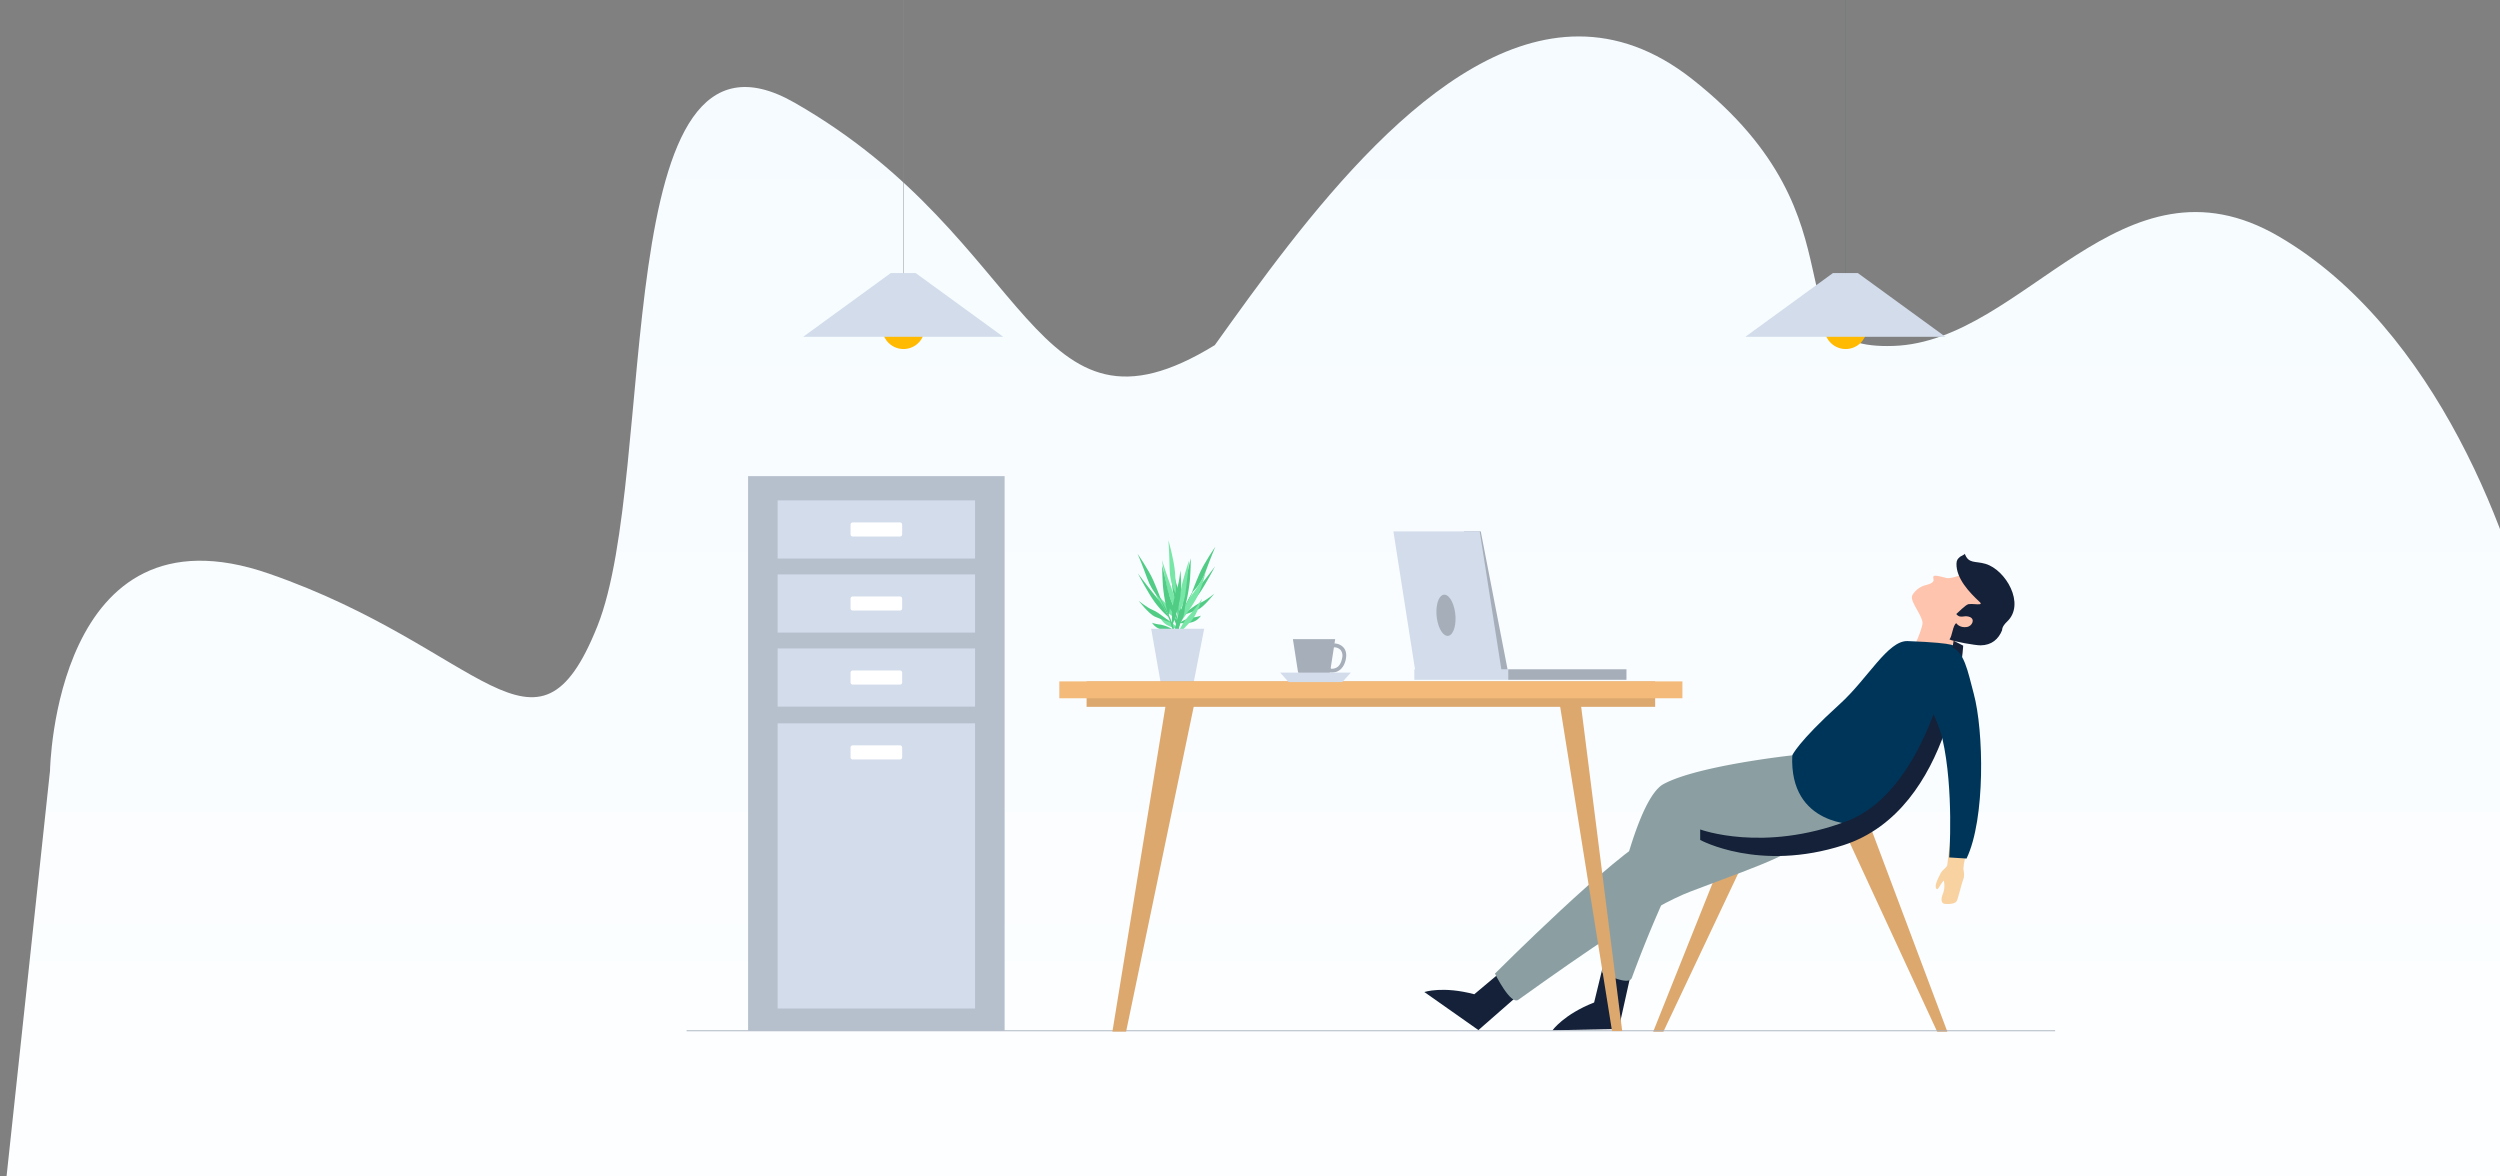 <svg xmlns="http://www.w3.org/2000/svg" xmlns:xlink="http://www.w3.org/1999/xlink" width="1428" height="672" viewBox="0 0 1428 672">
  <rect x="0" y="0" width="1428" height="672" fill="#808080" stroke="none"/>
  <defs>
    <clipPath id="clip-path">
      <rect id="Rectangle_77989" data-name="Rectangle 77989" width="1428" height="672" transform="translate(513.998 172.018)" fill="#fff" stroke="#707070" stroke-width="1"/>
    </clipPath>
    <linearGradient id="linear-gradient" x1="0.5" x2="0.5" y2="1" gradientUnits="objectBoundingBox">
      <stop offset="0" stop-color="#f5fbff"/>
      <stop offset="1" stop-color="#fff"/>
    </linearGradient>
    <clipPath id="clip-path-2">
      <path id="Path_21515" data-name="Path 21515" d="M297.165,308.607c-18.026-4.8-28.538-1.275-28.538-1.275l30.888,21.739,26.2-22.928-10.1-13.037Z" transform="translate(-268.627 -293.105)" fill="none"/>
    </clipPath>
    <linearGradient id="linear-gradient-2" x1="-6.667" y1="3.217" x2="-6.642" y2="3.217" gradientUnits="objectBoundingBox">
      <stop offset="0" stop-color="#343a44"/>
      <stop offset="0.3" stop-color="#232c3d"/>
      <stop offset="0.64" stop-color="#172339"/>
      <stop offset="1" stop-color="#142138"/>
    </linearGradient>
    <clipPath id="clip-path-3">
      <path id="Path_21517" data-name="Path 21517" d="M339.061,314.481c-17.37,6.8-23.759,15.859-23.759,15.859l37.765-.755L360.62,295.6l-15.861-4.532Z" transform="translate(-315.302 -291.067)" fill="none"/>
    </clipPath>
    <linearGradient id="linear-gradient-3" x1="-10.914" y1="5.2" x2="-10.88" y2="5.2" xlink:href="#linear-gradient-2"/>
    <clipPath id="clip-path-4">
      <path id="Path_21521" data-name="Path 21521" d="M465.942,144.285c-1.391,1.177-2.052,2-2.1,3.95-.2,8.556,7.461,16.52,13.254,21.91,1.705,1.584-.449,1.417-2.866,1.25a15.959,15.959,0,0,0-3.523,0c-1.683.322-6.047,4.93-6.984,5.628,1.4,1.751,2.722,1.573,4.217,1.4a6.409,6.409,0,0,1,3.652.358c3.028,1.351,1.109,5.2-1.711,5.658-4.372.706-6.151-2.176-6.151-2.176-2,1.087-2.323,7.577-3.9,9.274,2.171,1.192,14.837,3.42,17.809,3.382,6.345-.075,10.237-3.586,12.275-8.669.027.024-.383-1.86,2.833-4.886,10.629-10.008-.742-29.584-12.324-32.994-5.927-1.743-9.713.094-11.841-5.795.152.422-2.4,1.5-2.646,1.716" transform="translate(-459.835 -142.569)" fill="none"/>
    </clipPath>
    <linearGradient id="linear-gradient-4" x1="-10.55" y1="6.539" x2="-10.527" y2="6.539" xlink:href="#linear-gradient-2"/>
    <clipPath id="clip-path-5">
      <path id="Path_21523" data-name="Path 21523" d="M452.884,277.27c-47.886,18.164-83.815,4.763-83.815,4.763v6s33.666,18.517,81.864,2.968c63.046-20.34,68.379-113.934,68.379-113.934l-5.478-2.778s-13.064,84.816-60.95,102.979" transform="translate(-369.069 -174.291)" fill="none"/>
    </clipPath>
    <linearGradient id="linear-gradient-5" x1="-3.853" y1="2.929" x2="-3.843" y2="2.929" xlink:href="#linear-gradient-2"/>
  </defs>
  <g id="Mask_Group_213" data-name="Mask Group 213" transform="translate(-513.998 -172.018)" clip-path="url(#clip-path)">
    <g id="Group_29874" data-name="Group 29874" transform="translate(505.053 -2.566)">
      <path id="Path_21512" data-name="Path 21512" d="M702.841,176.322C597.79,240.89,600.464,116.453,462.725,37.8,355.173-23.621,385.186,249.32,350.17,336.862s-65.031,12.507-187.59-30.013S37.518,419.4,37.518,419.4L0,769.572S667.823,824.6,720.349,824.6s737.858-67.533,737.858-67.533,5.529-149.3,5.558-268.462v-1.868c-.014-59.27-1.411-110.8-5.558-132.366-12.507-65.031-57.528-187.591-147.572-240.116s-145.071,60.028-220.108,62.529-10.11-69.9-115.055-152.449C953.763,7.259,932.056,0,910.72,0c-81.9,0-158.272,106.994-207.878,176.322" transform="translate(0 195.397)" fill="url(#linear-gradient)"/>
      <path id="Path_21513" data-name="Path 21513" d="M422.507,248.234l51.549,111.42,5.81-.017L435.29,241Z" transform="translate(641.413 404.259)" fill="#dca86e"/>
      <path id="Path_21514" data-name="Path 21514" d="M409.311,248.026l-51.549,109.04-5.81-.019,44.576-111.5Z" transform="translate(601.288 406.848)" fill="#dca86e"/>
      <g id="Group_29819" data-name="Group 29819" transform="translate(822.529 726.998)" clip-path="url(#clip-path-2)">
        <rect id="Rectangle_77874" data-name="Rectangle 77874" width="62.777" height="67.303" transform="matrix(0.592, -0.806, 0.806, 0.592, -17.157, 23.37)" fill="url(#linear-gradient-2)"/>
      </g>
      <path id="Path_21516" data-name="Path 21516" d="M462.766,220.8S404.858,250.48,384.4,259.358s-90.062,78.581-90.062,78.581,8.91,18.147,13.368,14.959c39.3-28.1,75.506-53.24,98.771-62.014,46.073-17.37,58.912-21.146,70.714-34.822,0,0-6.921-16.438-14.424-35.266" transform="translate(568.523 392.771)" fill="#8b9fa3"/>
      <rect id="Rectangle_77875" data-name="Rectangle 77875" width="781.709" height="660.817" transform="translate(401.135 267.205)" fill="none"/>
      <g id="Group_29823" data-name="Group 29823" transform="translate(895.748 723.8)" clip-path="url(#clip-path-3)">
        <rect id="Rectangle_77876" data-name="Rectangle 77876" width="45.318" height="39.274" transform="translate(0)" fill="url(#linear-gradient-3)"/>
      </g>
      <path id="Path_21518" data-name="Path 21518" d="M442.034,215.992s-53.866,5.812-73.5,16.385S333.264,339.92,333.264,339.92s15.252,8.28,17.141,3.136a705.791,705.791,0,0,1,32.13-73.964c19.355-3.536,64.183,18.28,96.583-13.633,0,0-28.02-21.341-37.084-39.467" transform="translate(590.661 390.039)" fill="#8b9fa3"/>
      <path id="Path_21519" data-name="Path 21519" d="M472.1,179.831a71.823,71.823,0,0,0-6.341,14.507l-22.156-2.047s11.439-17.333,10.564-27.843Z" transform="translate(653.411 360.726)" fill="#fec4ad"/>
      <path id="Path_21520" data-name="Path 21520" d="M465.887,152.53c-1.258-.334-5.992-1.638-6.951-1.247-1.329.541.216,2.284-.72,3.348-1.512,1.722-4.543,1.759-6.5,2.8a12.917,12.917,0,0,0-5.252,4.836c-1.8,3.17,4.766,10.247,5.795,15.55,2.152,11.094,16.175,12.735,27.567,9.338,4.074-1.214,7.82-4.877,10.041-8.43,2.61-4.176,1.139-11.155-1.048-15.314-1.311-2.494-3.909-4.643-6.178-6.207-2.053-1.417-2.621-7.309-5.1-7.726,0,0-8.829,3.8-11.662,3.046" transform="translate(654.861 352.216)" fill="#fec4ad"/>
      <rect id="Rectangle_77877" data-name="Rectangle 77877" width="781.709" height="660.817" transform="translate(401.135 267.205)" fill="none"/>
      <g id="Group_29827" data-name="Group 29827" transform="translate(1122.476 490.852)" clip-path="url(#clip-path-4)">
        <rect id="Rectangle_77878" data-name="Rectangle 77878" width="67.251" height="68.1" transform="translate(-25.949 22.64) rotate(-41.103)" fill="url(#linear-gradient-4)"/>
      </g>
      <path id="Path_21522" data-name="Path 21522" d="M494.727,177.625c4.645,51.816-55.017,101.495-55.017,101.495s-38.955,1.465-37.084-39.467c0,0,3.031-7.443,27.148-29.3,16.112-14.6,27.432-36.4,38.77-35.961,30.966,1.184,26.183,3.232,26.183,3.232" transform="translate(630.069 366.379)" fill="#00355a"/>
      <rect id="Rectangle_77879" data-name="Rectangle 77879" width="781.709" height="660.817" transform="translate(401.135 267.205)" fill="none"/>
      <g id="Group_29831" data-name="Group 29831" transform="translate(980.092 540.615)" clip-path="url(#clip-path-5)">
        <rect id="Rectangle_77880" data-name="Rectangle 77880" width="150.243" height="132.261" transform="translate(0 0)" fill="url(#linear-gradient-5)"/>
      </g>
      <path id="Path_21524" data-name="Path 21524" d="M457.64,214.149s5.737,19.88,6.057,29.79-3.917,43.55-3.917,43.55l9.127,1.156s8.11-40.1,8.3-53.183-7.356-34.284-7.356-34.284Z" transform="translate(661.393 381.613)" fill="#f8d2a1"/>
      <path id="Path_21525" data-name="Path 21525" d="M462.317,229.181c6.626,28.95,3.879,67.75,3.879,67.75l9.9.631c10.857-22.712,9.84-73.031,4.1-94.2-3.373-12.44-5.36-24.98-13.776-26.914-5.261-1.21-16.084,2.642-17.535,7.842-3.145,11.284,10.179,30.692,13.43,44.893" transform="translate(656.144 367.422)" fill="#00355a"/>
      <path id="Path_21526" data-name="Path 21526" d="M457.293,262.5c-2.185,4.163-3.175,7.214-1.889,8.264.889.726,2.317-3.316,4.044-4.758a12.5,12.5,0,0,1-.5,7.478c-1.219,3-1.112,5.566,1.167,5.785s5.989.071,6.813-1.818,2.7-9.771,3.713-12.394-.331-5.636.055-7.138-6.734-4.016-6.734-4.016c-.391.6-2.584,3.6-2.584,3.6a23.233,23.233,0,0,1-2.486,2.617,8.811,8.811,0,0,0-1.6,2.384" transform="translate(659.796 411.6)" fill="#f8d2a1"/>
      <line id="Line_808" data-name="Line 808" y2="336.227" transform="translate(1063.033)" fill="none" stroke="#717579" stroke-width="0.25"/>
      <path id="Path_21527" data-name="Path 21527" d="M438.5,65.647a12.105,12.105,0,1,1-11.138-13,12.106,12.106,0,0,1,11.138,13" transform="translate(636.758 297.124)" fill="#ffba01"/>
      <path id="Path_21528" data-name="Path 21528" d="M499.821,76.8H385.5l50.03-36.406h14.256Z" transform="translate(620.369 290.176)" fill="#d2dceb"/>
      <line id="Line_809" data-name="Line 809" y2="336.227" transform="translate(524.867)" fill="none" stroke="#878889" stroke-width="0.25"/>
      <path id="Path_21529" data-name="Path 21529" d="M95.431,65.647a12.105,12.105,0,1,1-11.138-13,12.105,12.105,0,0,1,11.138,13" transform="translate(441.658 297.124)" fill="#ffba01"/>
      <path id="Path_21530" data-name="Path 21530" d="M156.755,76.8H42.438l50.03-36.406h14.256Z" transform="translate(425.27 290.176)" fill="#d2dceb"/>
      <line id="Line_810" data-name="Line 810" x2="781.709" transform="translate(401.135 763.369)" fill="none" stroke="#a6aeba" stroke-width="0.5"/>
      <path id="Path_21531" data-name="Path 21531" d="M181.147,172.331a48.187,48.187,0,0,1,6.794-11.164c4.381-5.26,10.913-14.018,10.913-14.018s-3.186,6.234-7.511,13.277a53.838,53.838,0,0,1-10.2,11.9" transform="translate(504.152 350.887)" fill="#50cc85"/>
      <path id="Path_21532" data-name="Path 21532" d="M184.035,166.115s4.85-3.812,7.763-11.878,5.567-14.209,5.567-14.209-6.292,9-9,15.238-4.334,10.849-4.334,10.849" transform="translate(505.795 346.839)" fill="#50cc85"/>
      <path id="Path_21533" data-name="Path 21533" d="M181.714,172.835a101.541,101.541,0,0,0,3.035-16.592c.5-7.367.442-11.991.442-11.991s-3.2,13.364-4.165,19.039a18.378,18.378,0,0,0,.687,9.544" transform="translate(503.912 349.24)" fill="#50cc85"/>
      <path id="Path_21534" data-name="Path 21534" d="M181.849,177.945s.811-9.5-1.86-18.005a56.585,56.585,0,0,1-2.816-13.9s-1.282,8.9.24,16.573a109.671,109.671,0,0,0,4.436,15.329" transform="translate(501.605 350.258)" fill="#50cc85"/>
      <path id="Path_21535" data-name="Path 21535" d="M180.472,169.546s6.75-5.765,10.162-7.12,8.163-5.308,8.163-5.308-5.865,7.508-9.139,8.995-9.186,3.434-9.186,3.434" transform="translate(503.769 356.557)" fill="#50cc85"/>
      <path id="Path_21536" data-name="Path 21536" d="M181.192,178.713s.654-5.189-2.362-12.542a65.834,65.834,0,0,1-3.715-10.99s-.179,9.983,1.806,13.729,4.272,9.8,4.272,9.8" transform="translate(500.72 355.456)" fill="#50cc85"/>
      <path id="Path_21537" data-name="Path 21537" d="M179.389,169.276a21.836,21.836,0,0,1,7.619-3.114,18.421,18.421,0,0,0,4.737-1.032,8.854,8.854,0,0,1-6.5,4.038c-4.612.582-5.853.108-5.853.108" transform="translate(503.153 361.115)" fill="#50cc85"/>
      <path id="Path_21538" data-name="Path 21538" d="M177.772,183.744c.838-3.263,1.917-8.306,3.031-11.677,2.455-7.439,8.3-17.023,8.3-17.023-3.569,7.914-6.174,12.364-7.967,19.188-.712,2.7-1.94,6.458-2.606,8.912-.107.671-.645,1.236-.755.6" transform="translate(502.233 355.377)" fill="#50cc85"/>
      <path id="Path_21539" data-name="Path 21539" d="M182.164,176.294a51.254,51.254,0,0,0-2.966-13.572c-2.585-6.8-6.121-17.866-6.121-17.866s1.046,7.37,2.957,15.944a57.242,57.242,0,0,0,6.13,15.494" transform="translate(499.563 349.583)" fill="#77e6a6"/>
      <path id="Path_21540" data-name="Path 21540" d="M179.817,168.5s-3.558-5.509-3.694-14.625-.682-16.209-.682-16.209,3.213,11.224,3.773,18.431.6,12.4.6,12.4" transform="translate(500.907 345.495)" fill="#77e6a6"/>
      <path id="Path_21541" data-name="Path 21541" d="M178.912,174.945a108.047,108.047,0,0,1,2.689-17.728c2.047-7.577,3.7-12.206,3.7-12.206s-1.406,14.54-2.4,20.578a19.541,19.541,0,0,1-3.992,9.356" transform="translate(502.881 349.673)" fill="#77e6a6"/>
      <path id="Path_21542" data-name="Path 21542" d="M178.953,179.537s2.471-9.834,8.1-17.455a60.138,60.138,0,0,0,7.638-13s-1.79,9.389-5.974,16.575a116.831,116.831,0,0,1-9.762,13.875" transform="translate(502.905 351.99)" fill="#77e6a6"/>
      <path id="Path_21543" data-name="Path 21543" d="M184.031,173.8s-4.791-8.127-7.751-10.673-6.369-8.157-6.369-8.157,3.3,9.575,6.074,12.2,8.046,6.626,8.046,6.626" transform="translate(497.763 355.338)" fill="#77e6a6"/>
      <path id="Path_21544" data-name="Path 21544" d="M178.625,180.474s1.139-5.442,6.714-11.789a70.055,70.055,0,0,0,7.534-9.762s-3.272,10.1-6.563,13.175-7.685,8.375-7.685,8.375" transform="translate(502.718 357.583)" fill="#77e6a6"/>
      <path id="Path_21545" data-name="Path 21545" d="M183.038,173.161a23.208,23.208,0,0,0-6.581-5.765,19.465,19.465,0,0,1-4.4-2.678,9.411,9.411,0,0,0,5.139,6.309c4.435,2.182,5.846,2.133,5.846,2.133" transform="translate(498.98 360.88)" fill="#77e6a6"/>
      <path id="Path_21546" data-name="Path 21546" d="M179.283,188.133c.287-3.569.946-9.012.993-12.785.107-8.328-2.45-19.982-2.45-19.982.849,9.188,1.928,14.562,1.371,22.043-.221,2.965-.284,7.163-.464,9.858-.124.714.221,1.467.551.866" transform="translate(502.264 355.56)" fill="#50cc85"/>
      <path id="Path_21547" data-name="Path 21547" d="M182.017,174.92a48.187,48.187,0,0,0-6.794-11.164c-4.381-5.26-10.913-14.018-10.913-14.018s3.186,6.234,7.511,13.277a53.837,53.837,0,0,0,10.2,11.9" transform="translate(494.577 352.359)" fill="#50cc85"/>
      <path id="Path_21548" data-name="Path 21548" d="M177.542,168.705s-4.85-3.812-7.763-11.878-5.567-14.209-5.567-14.209,6.292,9,9,15.238,4.334,10.849,4.334,10.849" transform="translate(494.521 348.311)" fill="#50cc85"/>
      <path id="Path_21549" data-name="Path 21549" d="M176.651,175.425a101.541,101.541,0,0,1-3.035-16.592c-.5-7.367-.442-11.991-.442-11.991s3.2,13.364,4.165,19.039a18.378,18.378,0,0,1-.687,9.544" transform="translate(499.616 350.714)" fill="#50cc85"/>
      <path id="Path_21550" data-name="Path 21550" d="M176.816,180.534s-.813-9.5,1.859-18.005a56.493,56.493,0,0,0,2.816-13.9s1.283,8.9-.24,16.572a109.843,109.843,0,0,1-4.435,15.331" transform="translate(501.623 351.73)" fill="#50cc85"/>
      <path id="Path_21551" data-name="Path 21551" d="M182.916,172.136s-6.75-5.765-10.162-7.122-8.164-5.307-8.164-5.307,5.865,7.508,9.139,9,9.186,3.432,9.186,3.432" transform="translate(494.737 358.029)" fill="#50cc85"/>
      <path id="Path_21552" data-name="Path 21552" d="M177.779,181.3s-.654-5.189,2.362-12.542a65.832,65.832,0,0,0,3.715-10.99s.179,9.983-1.806,13.729-4.272,9.8-4.272,9.8" transform="translate(502.203 356.928)" fill="#50cc85"/>
      <path id="Path_21553" data-name="Path 21553" d="M181.835,171.865a21.815,21.815,0,0,0-7.619-3.112,18.445,18.445,0,0,1-4.737-1.034,8.853,8.853,0,0,0,6.5,4.039c4.612.582,5.853.107,5.853.107" transform="translate(497.516 362.585)" fill="#50cc85"/>
      <path id="Path_21554" data-name="Path 21554" d="M183.08,186.334c-.838-3.263-1.919-8.306-3.031-11.677-2.455-7.439-8.3-17.023-8.3-17.023,3.569,7.914,6.174,12.363,7.967,19.188.712,2.7,1.94,6.458,2.606,8.912.107.671.645,1.236.755.6" transform="translate(498.81 356.849)" fill="#50cc85"/>
      <path id="Path_21555" data-name="Path 21555" d="M193.122,202.139h-18.3L169.165,169.9h30.271Z" transform="translate(497.339 363.827)" fill="#d2dceb"/>
      <path id="Path_21556" data-name="Path 21556" d="M317.732,196.112l30.183,188.723,5.809-.019-23.88-188.742Z" transform="translate(581.827 378.711)" fill="#dca86e"/>
      <path id="Path_21557" data-name="Path 21557" d="M202.181,196.153l-39.31,188.912-7.826.017,30.819-188.89Z" transform="translate(489.308 378.755)" fill="#dca86e"/>
      <rect id="Rectangle_77881" data-name="Rectangle 77881" width="324.759" height="14.534" transform="translate(629.611 563.793)" fill="#dca86e"/>
      <rect id="Rectangle_77882" data-name="Rectangle 77882" width="355.901" height="9.649" transform="translate(614.04 563.793)" fill="#f3ba7a"/>
      <path id="Path_21558" data-name="Path 21558" d="M308.312,215.041H295.679l-12.631-80.595h9.6Z" transform="translate(562.103 343.664)" fill="#a6aeba"/>
      <path id="Path_21559" data-name="Path 21559" d="M319.293,215.041h-49.3l-12.631-80.595h49.3Z" transform="translate(547.495 343.664)" fill="#d2dceb"/>
      <rect id="Rectangle_77883" data-name="Rectangle 77883" width="53.59" height="6.013" transform="translate(816.825 556.878)" fill="#d2dceb"/>
      <rect id="Rectangle_77884" data-name="Rectangle 77884" width="67.567" height="6.013" transform="translate(870.415 556.878)" fill="#a6aeba"/>
      <path id="Path_21560" data-name="Path 21560" d="M283.316,165.557c1.427,6.17.422,12.832-2.243,14.882s-5.983-1.289-7.411-7.459-.422-12.832,2.243-14.882,5.983,1.289,7.411,7.459" transform="translate(556.396 356.77)" fill="#a6aeba"/>
      <path id="Path_21561" data-name="Path 21561" d="M236.34,196.633h-6.993a5.858,5.858,0,0,1-5.79-4.96l-2.794-17.994h24.161l-2.794,17.994a5.859,5.859,0,0,1-5.79,4.96" transform="translate(526.682 365.976)" fill="#a6aeba"/>
      <path id="Path_21562" data-name="Path 21562" d="M236.86,191.9c-.254,0-.51-.008-.773-.028l-.326-.025-.26-.2c-.176-.132-4.256-3.327-4.256-7.9,0-4.683,3.109-8.493,6.93-8.493a7.236,7.236,0,0,1,5.627,2.392c.908,1.086,1.871,3.064,1.289,6.3-.919,5.1-3.9,7.958-8.231,7.958m-.264-2.2c4.413.14,5.8-3.244,6.328-6.146a5.286,5.286,0,0,0-.813-4.491,5.049,5.049,0,0,0-3.937-1.6c-2.607,0-4.73,2.822-4.73,6.292,0,2.919,2.372,5.257,3.151,5.95" transform="translate(532.642 366.872)" fill="#a6aeba"/>
      <path id="Path_21563" data-name="Path 21563" d="M221,191.279H251.62l4.883-5.407H216.116Z" transform="translate(524.039 372.909)" fill="#d2dceb"/>
      <rect id="Rectangle_77885" data-name="Rectangle 77885" width="146.524" height="316.933" transform="translate(436.255 446.55)" fill="#b6bfcc"/>
      <rect id="Rectangle_77886" data-name="Rectangle 77886" width="112.788" height="33.231" transform="translate(453.123 460.399)" fill="#d2dceb"/>
      <path id="Path_21564" data-name="Path 21564" d="M87.924,139.236H60.946a1.256,1.256,0,0,1-1.255-1.255v-5.547a1.257,1.257,0,0,1,1.255-1.255H87.924a1.256,1.256,0,0,1,1.255,1.255v5.547a1.255,1.255,0,0,1-1.255,1.255" transform="translate(435.081 341.805)" fill="#fff"/>
      <rect id="Rectangle_77887" data-name="Rectangle 77887" width="112.788" height="33.233" transform="translate(453.123 502.69)" fill="#d2dceb"/>
      <path id="Path_21565" data-name="Path 21565" d="M87.924,166.2H60.946a1.256,1.256,0,0,1-1.255-1.255v-5.547a1.255,1.255,0,0,1,1.255-1.253H87.924a1.254,1.254,0,0,1,1.255,1.253v5.547a1.255,1.255,0,0,1-1.255,1.255" transform="translate(435.081 357.139)" fill="#fff"/>
      <rect id="Rectangle_77888" data-name="Rectangle 77888" width="112.788" height="33.231" transform="translate(453.123 544.981)" fill="#d2dceb"/>
      <path id="Path_21566" data-name="Path 21566" d="M87.924,193.155H60.946a1.256,1.256,0,0,1-1.255-1.255v-5.547a1.255,1.255,0,0,1,1.255-1.253H87.924a1.254,1.254,0,0,1,1.255,1.253V191.9a1.255,1.255,0,0,1-1.255,1.255" transform="translate(435.081 372.471)" fill="#fff"/>
      <rect id="Rectangle_77889" data-name="Rectangle 77889" width="112.788" height="162.896" transform="translate(453.123 587.749)" fill="#d2dceb"/>
      <path id="Path_21567" data-name="Path 21567" d="M87.924,220.419H60.946a1.256,1.256,0,0,1-1.255-1.255v-5.547a1.256,1.256,0,0,1,1.255-1.255H87.924a1.255,1.255,0,0,1,1.255,1.255v5.547a1.255,1.255,0,0,1-1.255,1.255" transform="translate(435.081 387.974)" fill="#fff"/>
      <rect id="Rectangle_77890" data-name="Rectangle 77890" width="781.709" height="660.817" transform="translate(401.135 267.205)" fill="none"/>
    </g>
  </g>
</svg>

